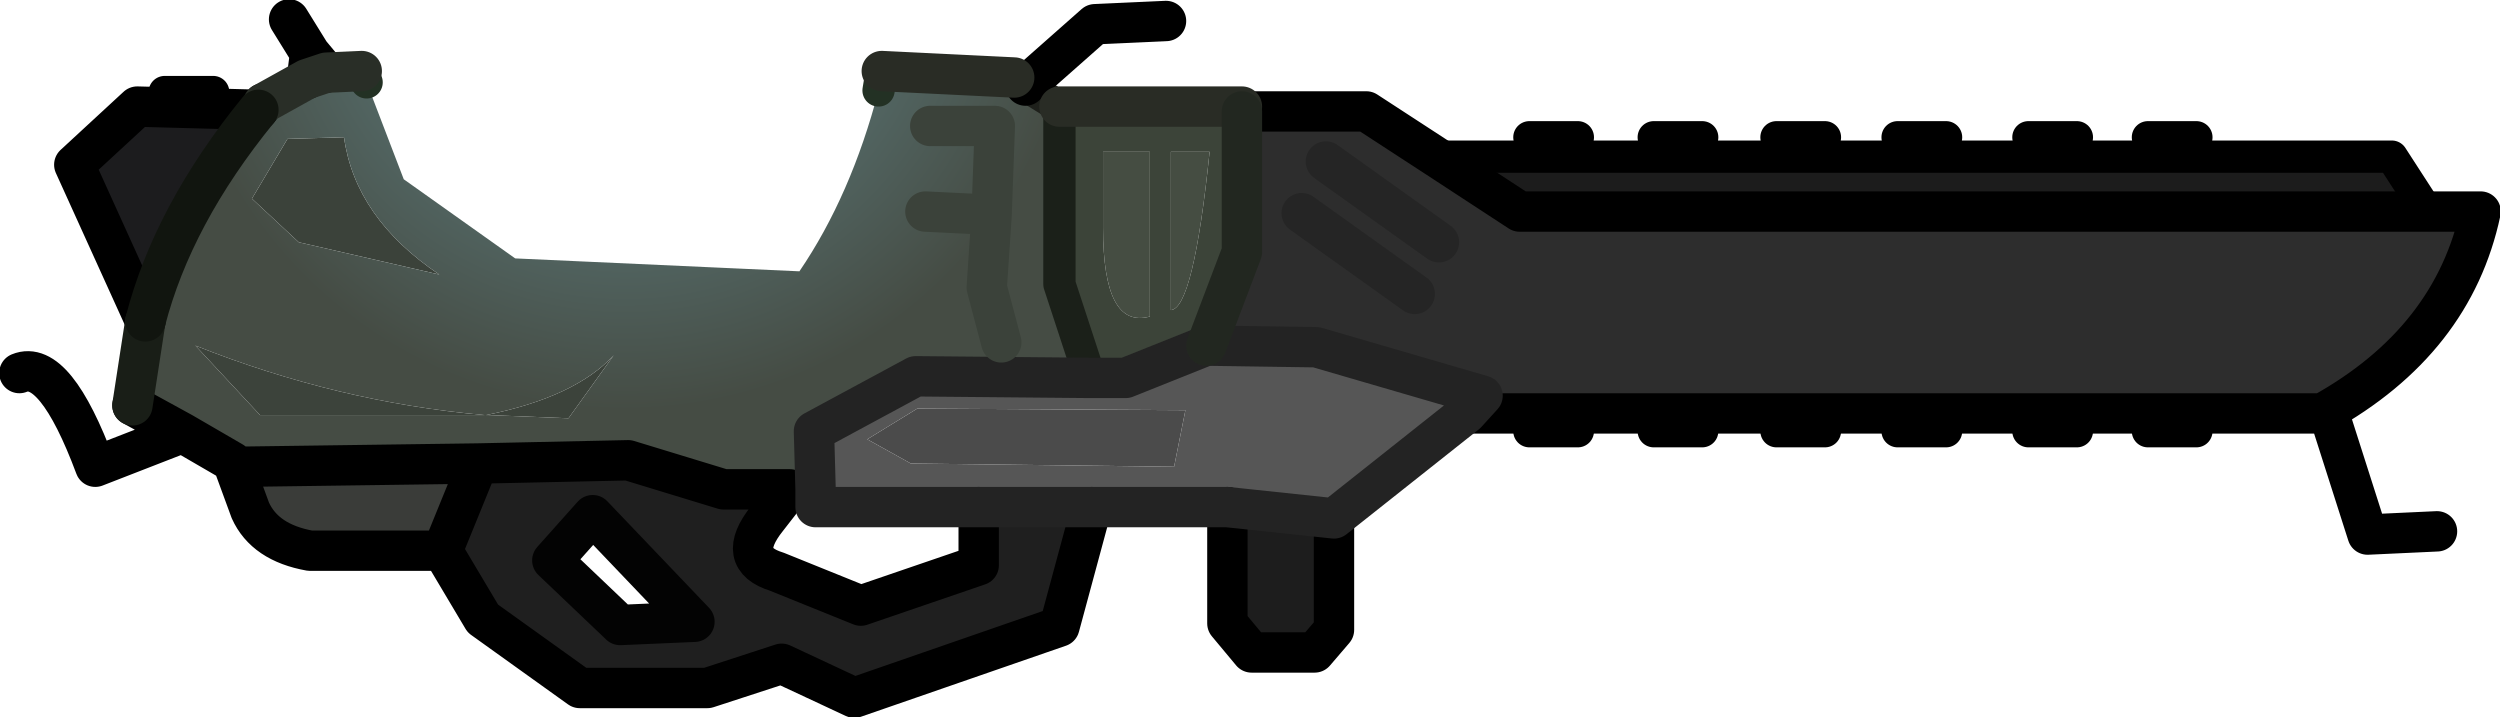 <?xml version="1.0" encoding="UTF-8" standalone="no"?>
<svg xmlns:xlink="http://www.w3.org/1999/xlink" height="22.2px" width="77.4px" xmlns="http://www.w3.org/2000/svg">
  <g transform="matrix(1.0, 0.0, 0.0, 1.0, 11.15, 11.4)">
    <path d="M24.45 -6.7 L24.45 -1.6 Q23.0 -1.2 23.0 -4.35 L23.0 -6.7 24.45 -6.7 M25.1 -6.7 L26.3 -6.7 Q25.8 -1.85 25.1 -1.8 L25.1 -6.7" fill="#454d42" fill-rule="evenodd" stroke="none"/>
    <path d="M-0.5 -7.15 Q-0.15 -4.65 2.45 -2.9 L-1.9 -3.9 -3.35 -5.25 -2.25 -7.1 -0.5 -7.15" fill="#3b423a" fill-rule="evenodd" stroke="none"/>
    <path d="M3.9 1.45 Q6.65 0.9 7.85 -0.4 L6.45 1.55 3.95 1.45 3.9 1.45 M-3.1 1.45 L-5.1 -0.7 Q-0.7 1.05 3.85 1.45 L-3.1 1.45" fill="#3c433b" fill-rule="evenodd" stroke="none"/>
    <path d="M25.55 1.3 L25.2 3.05 17.05 2.95 15.7 2.2 17.25 1.25 25.55 1.3" fill="#4b4b4b" fill-rule="evenodd" stroke="none"/>
    <path d="M27.3 -7.95 L31.15 -7.95 33.3 -6.55 35.9 -4.85 64.0 -4.85 65.65 -4.85 Q64.8 -0.85 60.75 1.4 L34.25 1.4 34.75 0.85 29.6 -0.65 26.2 -0.7 27.3 -3.6 27.3 -7.95 M33.4 -3.9 L29.9 -6.4 33.4 -3.9 M32.65 -2.3 L29.15 -4.8 32.65 -2.3" fill="#2d2d2d" fill-rule="evenodd" stroke="none"/>
    <path d="M27.3 -8.1 L27.3 -7.95 27.3 -3.6 26.2 -0.7 23.7 0.3 22.6 0.3 21.65 -2.6 21.65 -8.1 27.3 -8.1 M24.45 -6.7 L23.0 -6.7 23.0 -4.35 Q23.0 -1.2 24.45 -1.6 L24.45 -6.7 M25.1 -6.7 L25.1 -1.8 Q25.8 -1.85 26.3 -6.7 L25.1 -6.7" fill="#3c4439" fill-rule="evenodd" stroke="none"/>
    <path d="M34.25 1.4 L30.15 4.65 26.85 4.3 22.65 4.3 19.15 4.3 14.1 4.3 14.1 3.75 14.05 1.95 17.2 0.25 22.6 0.3 23.7 0.3 26.2 -0.7 29.6 -0.65 34.75 0.85 34.25 1.4 M25.55 1.3 L17.25 1.25 15.7 2.2 17.05 2.95 25.2 3.05 25.55 1.3" fill="#565656" fill-rule="evenodd" stroke="none"/>
    <path d="M22.65 4.3 L21.65 8.0 15.3 10.2 13.05 9.15 10.75 9.9 6.8 9.9 3.8 7.75 2.55 5.65 3.65 2.95 8.3 2.85 11.25 3.75 13.3 3.75 12.6 4.65 Q11.6 5.9 12.9 6.3 L15.5 7.35 19.15 6.1 19.15 4.3 22.65 4.3 M7.2 4.55 L5.95 5.95 8.05 7.95 10.35 7.85 7.2 4.55" fill="#1f1f1f" fill-rule="evenodd" stroke="none"/>
    <path d="M-3.15 -8.0 Q-5.8 -4.75 -6.65 -1.45 L-8.85 -6.3 -6.9 -8.1 -3.15 -8.0" fill="#1c1c1e" fill-rule="evenodd" stroke="none"/>
    <path d="M33.3 -6.55 L62.9 -6.55 64.0 -4.85 35.9 -4.85 33.3 -6.55" fill="#1c1c1c" fill-rule="evenodd" stroke="none"/>
    <path d="M30.15 4.65 L30.15 8.1 29.55 8.8 27.6 8.8 26.85 7.9 26.85 4.3 30.15 4.65" fill="#1d1d1d" fill-rule="evenodd" stroke="none"/>
    <path d="M2.55 5.65 L-1.55 5.65 Q-2.95 5.4 -3.4 4.4 L-3.95 2.9 -3.65 3.05 3.65 2.95 2.55 5.65" fill="#3a3c39" fill-rule="evenodd" stroke="none"/>
    <path d="M0.2 -8.85 L1.35 -5.85 4.8 -3.4 13.6 -3.0 Q15.2 -5.35 16.05 -8.6 L16.15 -9.2 20.25 -9.0 20.6 -8.75 21.65 -8.1 21.65 -2.6 22.6 0.3 17.2 0.25 14.05 1.95 14.1 3.75 13.3 3.75 11.25 3.75 8.3 2.85 3.65 2.95 -3.65 3.05 -3.95 2.9 -5.5 2.0 -7.05 1.15 -6.65 -1.45 Q-5.8 -4.75 -3.15 -8.0 L-3.0 -8.2 -1.65 -8.95 -1.05 -9.15 0.05 -9.2 0.2 -8.85 M19.55 -4.75 L17.5 -4.85 19.55 -4.75 19.65 -7.5 17.65 -7.5 19.65 -7.5 19.55 -4.75 19.4 -2.5 19.85 -0.8 19.4 -2.5 19.55 -4.75 M3.9 1.45 L3.95 1.45 6.45 1.55 7.85 -0.4 Q6.65 0.9 3.9 1.45 M-0.5 -7.15 L-2.25 -7.1 -3.35 -5.25 -1.9 -3.9 2.45 -2.9 Q-0.15 -4.65 -0.5 -7.15 M-3.1 1.45 L3.85 1.45 Q-0.7 1.05 -5.1 -0.7 L-3.1 1.45" fill="url(#gradient0)" fill-rule="evenodd" stroke="none"/>
    <path d="M16.05 -8.6 L16.15 -9.2 M0.05 -9.2 L0.2 -8.85" fill="none" stroke="#233124" stroke-linecap="round" stroke-linejoin="round" stroke-width="1.0"/>
    <path d="M27.3 -8.1 L27.3 -7.95" fill="none" stroke="#282b22" stroke-linecap="round" stroke-linejoin="round" stroke-width="1.0"/>
    <path d="M20.25 -9.0 L20.6 -8.75 21.65 -8.1" fill="none" stroke="#1e201b" stroke-linecap="round" stroke-linejoin="round" stroke-width="1.0"/>
    <path d="M33.3 -6.55 L62.9 -6.55 64.0 -4.85 M36.2 -7.15 L37.7 -7.15 M43.85 -7.15 L45.35 -7.15 M47.6 -7.15 L49.1 -7.15 M51.65 -7.15 L53.15 -7.15 M55.35 -7.15 L56.85 -7.15 M40.05 -7.15 L41.55 -7.15 M43.85 1.95 L45.35 1.95 M47.6 1.95 L49.1 1.95 M51.65 1.95 L53.15 1.95 M55.35 1.95 L56.85 1.95 M36.2 1.95 L37.7 1.95 M14.1 3.75 L13.3 3.75 M40.05 1.95 L41.55 1.95 M-6.05 -8.55 L-4.55 -8.55 M-3.95 2.9 L-3.65 3.05" fill="none" stroke="#000000" stroke-linecap="round" stroke-linejoin="round" stroke-width="1.0"/>
    <path d="M21.65 -8.1 L21.65 -2.6 22.6 0.3" fill="none" stroke="#1b2019" stroke-linecap="round" stroke-linejoin="round" stroke-width="1.0"/>
    <path d="M20.6 -8.75 L22.75 -10.65 24.95 -10.75 M27.3 -7.95 L31.15 -7.95 33.3 -6.55 35.9 -4.85 64.0 -4.85 65.65 -4.85 Q64.8 -0.85 60.75 1.4 L34.25 1.4 M30.15 4.65 L30.15 8.1 29.55 8.8 27.6 8.8 26.85 7.9 26.85 4.3 M22.65 4.3 L21.65 8.0 15.3 10.2 13.05 9.15 10.75 9.9 6.8 9.9 3.8 7.75 2.55 5.65 -1.55 5.65 Q-2.95 5.4 -3.4 4.4 L-3.95 2.9 -5.5 2.0 -8.2 3.05 Q-9.45 -0.3 -10.55 0.15 M61.0 1.55 L62.15 5.15 64.3 5.05 M13.3 3.75 L12.6 4.65 Q11.6 5.9 12.9 6.3 L15.5 7.35 19.15 6.1 19.15 4.3 M13.3 3.75 L11.25 3.75 8.3 2.85 3.65 2.95 2.55 5.65 M-2.2 -10.8 L-1.55 -9.75 -1.05 -9.15 M-1.55 -9.75 L-1.65 -8.95 M-3.0 -8.2 L-3.15 -8.0 -6.9 -8.1 -8.85 -6.3 -6.65 -1.45 M-7.05 1.15 L-5.5 2.0 M-3.65 3.05 L3.65 2.95" fill="none" stroke="#000000" stroke-linecap="round" stroke-linejoin="round" stroke-width="1.25"/>
    <path d="M7.2 4.55 L10.35 7.85 8.05 7.95 5.95 5.95 7.2 4.55" fill="none" stroke="#030303" stroke-linecap="round" stroke-linejoin="round" stroke-width="1.25"/>
    <path d="M34.25 1.4 L30.15 4.65 26.85 4.3 22.65 4.3 19.15 4.3 14.1 4.3 14.1 3.75 14.05 1.95 17.2 0.25 22.6 0.3 23.7 0.3 26.2 -0.7 29.6 -0.65 34.75 0.85 34.25 1.4" fill="none" stroke="#232323" stroke-linecap="round" stroke-linejoin="round" stroke-width="1.25"/>
    <path d="M29.15 -4.8 L32.65 -2.3 M29.9 -6.4 L33.4 -3.9" fill="none" stroke="#252525" stroke-linecap="round" stroke-linejoin="round" stroke-width="1.25"/>
    <path d="M17.65 -7.5 L19.65 -7.5 19.55 -4.75 19.4 -2.5 19.85 -0.8 M17.5 -4.85 L19.55 -4.75" fill="none" stroke="#3b423a" stroke-linecap="round" stroke-linejoin="round" stroke-width="1.25"/>
    <path d="M16.15 -9.2 L20.25 -9.0 M21.65 -8.1 L27.3 -8.1" fill="none" stroke="#292c25" stroke-linecap="round" stroke-linejoin="round" stroke-width="1.25"/>
    <path d="M-1.05 -9.15 L0.05 -9.2 M-1.65 -8.95 L-1.05 -9.15 M-3.0 -8.2 L-1.65 -8.95" fill="none" stroke="#292e27" stroke-linecap="round" stroke-linejoin="round" stroke-width="1.25"/>
    <path d="M-6.65 -1.45 L-7.05 1.15" fill="none" stroke="#191e17" stroke-linecap="round" stroke-linejoin="round" stroke-width="1.25"/>
    <path d="M27.3 -7.95 L27.3 -3.6 26.2 -0.7" fill="none" stroke="#222720" stroke-linecap="round" stroke-linejoin="round" stroke-width="1.25"/>
    <path d="M-3.15 -8.0 Q-5.8 -4.75 -6.65 -1.45" fill="none" stroke="#11150f" stroke-linecap="round" stroke-linejoin="round" stroke-width="1.25"/>
  </g>
  <defs>
    <radialGradient cx="0" cy="0" gradientTransform="matrix(0.023, 0.0, 0.0, 0.023, 8.2, -12.8)" gradientUnits="userSpaceOnUse" id="gradient0" r="819.2" spreadMethod="pad">
      <stop offset="0.404" stop-color="#556b69"/>
      <stop offset="0.749" stop-color="#454c44"/>
    </radialGradient>
  </defs>
</svg>
